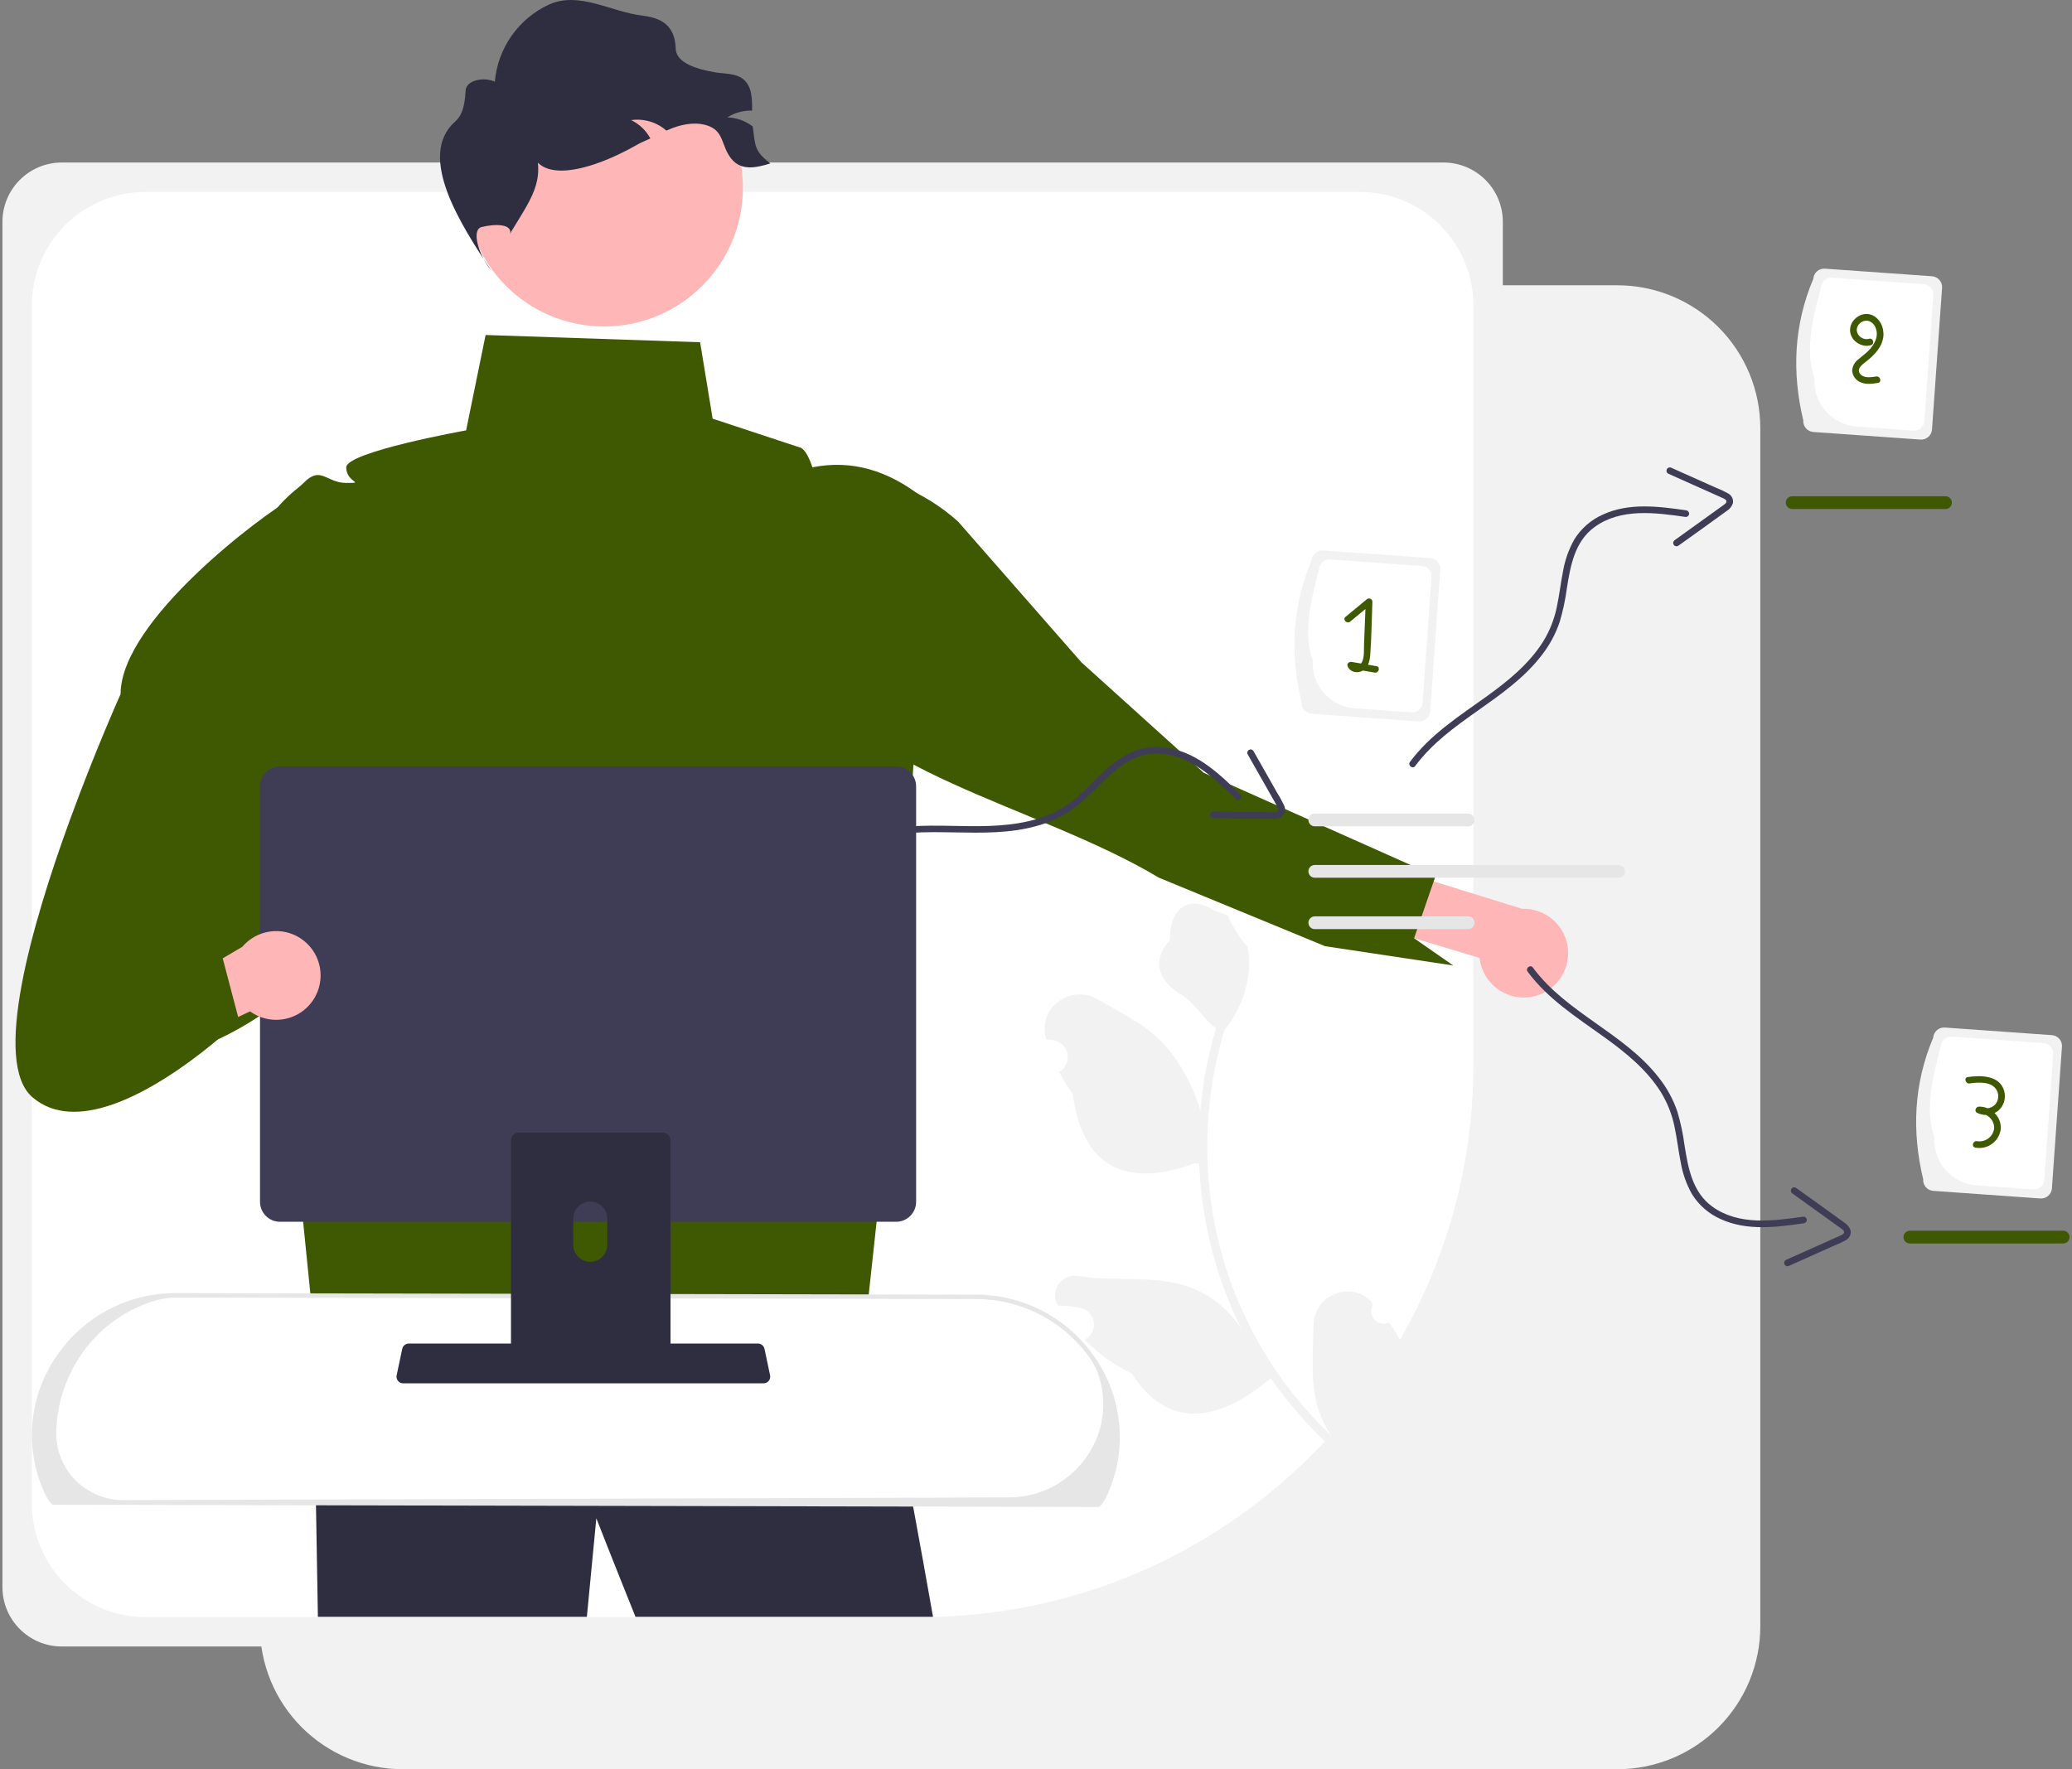 <svg width="425" height="363" viewBox="0 0 425 363" fill="none" xmlns="http://www.w3.org/2000/svg">
<rect x="0" y="0" width="425" height="363" fill="#808080" stroke="none"/>
<g clip-path="url(#clip0_344_2946)">
<path d="M331.721 58.529H302.912V304.052C302.912 307.904 302.153 311.719 300.679 315.277C299.204 318.836 297.042 322.07 294.318 324.794C291.593 327.518 288.358 329.679 284.797 331.153C281.237 332.627 277.421 333.386 273.568 333.386H53.313V333.666C53.313 337.519 54.072 341.333 55.546 344.892C57.021 348.451 59.183 351.685 61.907 354.409C64.632 357.132 67.867 359.293 71.428 360.767C74.988 362.242 78.804 363 82.657 363H331.721C335.575 363 339.391 362.242 342.951 360.767C346.511 359.293 349.746 357.133 352.471 354.409C355.196 351.685 357.357 348.451 358.832 344.892C360.307 341.333 361.066 337.519 361.066 333.666V87.863C361.066 84.011 360.307 80.197 358.832 76.638C357.357 73.079 355.196 69.845 352.471 67.121C349.746 64.397 346.511 62.236 342.951 60.762C339.391 59.288 335.575 58.529 331.721 58.529Z" fill="#F2F2F2"/>
<path d="M296.073 33.343H12.68C5.953 33.343 0.5 38.794 0.5 45.519V325.638C0.5 332.363 5.953 337.814 12.68 337.814H296.073C302.8 337.814 308.253 332.363 308.253 325.638V45.519C308.253 38.794 302.8 33.343 296.073 33.343Z" fill="#F2F2F2"/>
<path d="M29.845 39.375C23.663 39.375 17.734 41.83 13.362 46.2C8.991 50.57 6.535 56.496 6.535 62.676V308.48C6.535 314.66 8.991 320.587 13.362 324.956C17.734 329.326 23.663 331.781 29.845 331.781H188.803C251.44 331.781 302.218 281.022 302.218 218.408V62.676C302.218 56.496 299.762 50.57 295.391 46.2C291.019 41.83 285.09 39.375 278.908 39.375H29.845Z" fill="white"/>
<path d="M314.988 204.335C313.715 204.687 312.38 204.759 311.076 204.546C309.773 204.332 308.531 203.838 307.437 203.097C306.343 202.357 305.423 201.387 304.741 200.256C304.059 199.125 303.63 197.86 303.485 196.547L259.962 183.408L260.638 170.48L312.217 186.464C314.446 186.384 316.626 187.125 318.345 188.545C320.063 189.965 321.201 191.966 321.543 194.169C321.884 196.372 321.406 198.623 320.198 200.497C318.989 202.371 317.136 203.736 314.988 204.335Z" fill="#FFB6B6"/>
<path d="M168.454 137.649C164.047 133.973 170.5 115.751 168.76 110.47C168.656 110.15 168.557 109.829 168.463 109.508C168.266 108.826 168.31 108.097 168.588 107.445L184.946 99.753C189.208 101.494 193.136 103.962 196.553 107.047L221.823 135.899L246.929 158.565L257.944 163.474L294.448 179.749L294.069 180.84L294.066 180.843L290.054 192.492L290.054 192.499L298.08 198.092L271.802 194.135L254.423 186.969L237.689 180.07C212.981 165.205 172.329 157.5 168.454 137.649Z" fill="#3F5902"/>
<path d="M284.921 271.355C284.439 271.575 283.901 271.641 283.38 271.544C282.859 271.448 282.38 271.193 282.009 270.816C281.637 270.438 281.39 269.955 281.302 269.433C281.214 268.911 281.289 268.374 281.516 267.895C281.481 267.631 281.455 267.441 281.419 267.176C281.376 267.133 281.334 267.089 281.291 267.046C276.972 262.666 269.501 265.701 269.425 271.85C269.358 277.308 268.762 282.987 270.136 288.179C270.745 290.473 271.747 292.645 273.098 294.597C264.542 286.471 257.834 276.602 253.429 265.658C252.326 262.91 251.378 260.103 250.589 257.25C249.944 254.91 249.404 252.547 248.967 250.161C246.614 237.206 247.367 223.879 251.167 211.272C254.051 207.779 255.796 203.487 256.165 198.972C256.302 197.347 256.204 195.711 255.873 194.114C255.479 194.336 251.783 188.457 251.941 187.942C251.007 187.294 249.793 187.273 248.815 186.668C243.949 183.658 239.905 186.144 239.965 192.859C236.101 197.243 237.679 201.315 242.214 204.022C245.099 205.745 246.704 208.996 249.428 210.987C249.345 211.273 249.252 211.556 249.169 211.843C247.656 217.104 246.664 222.5 246.204 227.955C244.83 222.66 241.445 216.974 238.254 213.713C234.619 209.996 229.65 207.631 225.056 205C219.536 201.84 212.833 206.87 214.539 212.995C214.556 213.054 214.572 213.113 214.589 213.172C215.145 213.246 215.697 213.34 216.246 213.453C216.937 213.599 217.568 213.95 218.056 214.46C218.544 214.97 218.867 215.616 218.981 216.313C219.096 217.009 218.998 217.724 218.699 218.364C218.4 219.004 217.915 219.539 217.307 219.898L217.245 219.935C218.061 221.503 218.994 223.006 220.038 224.432C222.19 241.128 232.847 243.253 245.009 238.668C245.33 238.698 245.645 238.73 245.963 238.753C246.274 246.16 247.547 253.494 249.75 260.573C251.063 264.743 252.711 268.801 254.678 272.707L254.6 272.571C251.923 268.425 247.897 265.329 243.201 263.806C236.252 261.608 228.232 262.986 221.208 261.794C217.827 261.221 215.209 264.761 216.944 267.718C216.972 267.765 217 267.813 217.028 267.86C218.006 267.865 218.983 267.931 219.952 268.058C220.508 268.132 221.06 268.226 221.609 268.339C222.3 268.485 222.931 268.836 223.419 269.346C223.907 269.856 224.23 270.502 224.344 271.199C224.459 271.895 224.361 272.61 224.062 273.25C223.763 273.89 223.278 274.425 222.67 274.784L222.608 274.821C222.563 274.847 222.525 274.87 222.48 274.896C225.291 277.749 228.572 280.098 232.181 281.838C239.922 294.064 250.933 291.107 260.633 282.757L260.64 282.755C264.021 287.618 267.899 292.118 272.211 296.18L291.26 288.549C291.244 288.31 291.218 288.067 291.194 287.83C289.476 288.647 287.663 289.251 285.797 289.628C286.516 287.328 287.229 285.015 287.947 282.715C287.965 282.67 287.981 282.624 287.995 282.577C288.356 281.403 288.727 280.232 289.088 279.058L289.088 279.056C288.036 276.321 286.636 273.733 284.922 271.355L284.921 271.355Z" fill="#F2F2F2"/>
<path d="M180.218 288.114L179.999 287.841C179.371 283.798 180.218 288.114 180.218 288.114Z" fill="#2F2E41"/>
<path d="M191.376 331.723H130.349C125.608 319.941 122.317 311.514 122.317 311.514C122.317 311.514 121.518 319.768 120.377 331.723H65.205C64.689 299.236 63.966 265.878 63.728 255.284L169.627 257.642L180.16 270.995C180.196 271.219 180.232 271.464 180.277 271.742C180.704 274.455 186.437 303.579 191.376 331.723Z" fill="#2F2E41"/>
<path d="M190.451 103.228L190.441 103.209C190.104 102.584 189.563 102.095 188.907 101.823C182.207 96.626 174.87 94.257 166.637 95.877C165.289 91.798 164.032 91.798 164.032 91.798L146.174 85.902L143.606 70.218L99.607 68.73L95.608 88.301C95.608 88.301 71.015 92.708 71.015 95.895C71.015 99.082 75.114 99.082 71.015 99.082C66.916 99.082 65.818 95.44 62.27 99.082C61.967 99.388 61.646 99.677 61.309 99.947C61.269 99.984 61.223 100.015 61.182 100.052C57.172 103.204 54.022 107.315 52.02 112.006C50.018 116.696 49.23 121.815 49.728 126.89L57.293 202.114L65.367 282.382L175.873 286.98L183.274 218.676L190.802 105.031C190.869 104.408 190.747 103.78 190.451 103.228Z" fill="#3F5902"/>
<path d="M9.048 304.952C9.679 306.539 10.315 307.702 10.958 308.277L225.275 308.732C225.917 308.157 226.554 306.994 227.185 305.408C234.681 286.557 220.54 266.115 200.247 266.076L35.997 265.765C15.731 265.726 1.562 286.127 9.048 304.952Z" fill="white"/>
<path d="M225.448 309.187L225.274 309.187L10.783 308.731L10.654 308.615C9.986 308.017 9.322 306.874 8.625 305.12C6.85 300.735 6.196 295.977 6.72 291.275C7.245 286.574 8.932 282.077 11.629 278.19C14.321 274.222 17.945 270.973 22.183 268.728C26.421 266.483 31.145 265.309 35.941 265.31H35.997L200.248 265.621C205.061 265.63 209.8 266.818 214.049 269.079C218.298 271.34 221.929 274.607 224.624 278.594C227.317 282.493 229 286.999 229.521 291.708C230.042 296.418 229.384 301.183 227.608 305.576C226.91 307.33 226.246 308.473 225.578 309.071L225.448 309.187ZM25.277 307.779L207 307.228C219.827 307.189 229.263 294.811 225.462 282.565C225.103 281.34 224.567 280.174 223.87 279.104C221.258 275.24 217.739 272.074 213.621 269.883C209.503 267.691 204.911 266.541 200.246 266.532L35.996 266.22H35.941C33.855 266.29 31.799 266.729 29.867 267.518C19.257 271.531 12.163 281.619 11.573 292.944C11.565 293.088 11.558 293.232 11.55 293.376C11.458 295.173 11.72 296.97 12.322 298.665C12.924 300.36 13.854 301.92 15.059 303.255C16.265 304.591 17.721 305.676 19.346 306.449C20.971 307.222 22.732 307.668 24.529 307.761C24.778 307.773 25.027 307.779 25.277 307.779Z" fill="#E6E6E6"/>
<path d="M266.955 144.073C264.608 134.219 264.999 124.512 269.019 115.003C269.061 114.414 269.335 113.867 269.781 113.48C270.227 113.094 270.808 112.9 271.396 112.941L293.359 114.499C293.947 114.541 294.495 114.815 294.882 115.261C295.269 115.706 295.463 116.287 295.421 116.876L293.358 145.946C293.316 146.534 293.041 147.082 292.596 147.468C292.15 147.855 291.569 148.049 290.98 148.008L269.018 146.45C268.429 146.408 267.882 146.134 267.495 145.688C267.108 145.242 266.914 144.662 266.955 144.073Z" fill="#F2F2F2"/>
<path d="M269.263 135.412C267.385 130.556 268.586 123.877 270.59 116.723C270.629 116.172 270.886 115.659 271.304 115.297C271.721 114.935 272.265 114.754 272.816 114.792L291.691 116.131C292.243 116.171 292.756 116.427 293.118 116.845C293.48 117.262 293.662 117.806 293.623 118.357L291.787 144.226C291.747 144.777 291.49 145.289 291.073 145.651C290.655 146.013 290.111 146.195 289.56 146.157L277.867 145.327C275.412 145.15 273.127 144.007 271.514 142.148C269.901 140.29 269.092 137.867 269.263 135.412Z" fill="white"/>
<path d="M282.331 136.68C281.754 136.581 281.178 136.482 280.601 136.383C280.867 135.756 281.02 135.088 281.054 134.408C281.327 130.77 281.354 127.097 281.5 123.451C281.496 123.318 281.454 123.188 281.378 123.078C281.303 122.969 281.197 122.883 281.073 122.832C280.95 122.781 280.815 122.767 280.683 122.791C280.552 122.815 280.431 122.876 280.334 122.968C278.886 124.167 277.438 125.366 275.99 126.565C275.312 127.126 276.283 128.087 276.956 127.53C277.995 126.67 279.035 125.809 280.074 124.949C279.978 127.338 279.883 129.727 279.788 132.115C279.742 133.262 279.881 134.654 279.412 135.732C279.348 135.877 279.264 136.013 279.163 136.136C278.524 136.026 277.886 135.917 277.248 135.807C276.789 135.728 276.205 136.111 276.407 136.647C276.847 137.812 278.142 138.18 279.252 137.731C279.35 137.687 279.445 137.637 279.536 137.58L281.968 137.997C282.828 138.145 283.197 136.829 282.331 136.68Z" fill="#3F5902"/>
<path d="M394.476 241.956C392.129 232.101 392.52 222.395 396.539 212.886C396.582 212.297 396.856 211.75 397.302 211.363C397.748 210.977 398.328 210.783 398.917 210.824L420.88 212.382C421.468 212.424 422.016 212.698 422.403 213.144C422.789 213.589 422.983 214.17 422.942 214.758L420.879 243.829C420.836 244.417 420.562 244.965 420.116 245.351C419.671 245.738 419.09 245.932 418.501 245.891L396.539 244.333C395.95 244.29 395.402 244.016 395.016 243.571C394.629 243.125 394.435 242.544 394.476 241.956Z" fill="#F2F2F2"/>
<path d="M396.784 233.295C394.905 228.439 396.106 221.76 398.11 214.606C398.15 214.055 398.407 213.542 398.824 213.18C399.242 212.818 399.786 212.637 400.337 212.675L419.212 214.014C419.763 214.054 420.276 214.31 420.638 214.727C421.001 215.145 421.182 215.689 421.144 216.24L419.308 242.108C419.268 242.659 419.011 243.172 418.594 243.534C418.176 243.896 417.632 244.078 417.081 244.039L405.388 243.21C402.933 243.033 400.648 241.89 399.035 240.031C397.422 238.172 396.612 235.75 396.784 233.295Z" fill="white"/>
<path d="M409.106 228.363C409.356 228.245 409.594 228.102 409.814 227.933C410.399 227.451 410.832 226.809 411.059 226.086C411.287 225.362 411.299 224.588 411.096 223.858C410.21 220.606 406.318 220.586 403.631 220.977C402.765 221.103 403.133 222.42 403.995 222.294C405.805 222.03 408.648 221.817 409.621 223.794C409.843 224.259 409.922 224.779 409.848 225.288C409.774 225.797 409.55 226.273 409.205 226.655C408.793 227.069 408.249 227.328 407.668 227.386C407.104 227.141 406.492 227.027 405.879 227.053C405.246 227.083 404.893 228.003 405.534 228.325C406.101 228.608 406.726 228.755 407.36 228.756C407.885 229.009 408.324 229.412 408.622 229.914C408.919 230.416 409.061 230.995 409.03 231.577C408.97 231.975 408.832 232.356 408.624 232.7C408.416 233.045 408.142 233.344 407.819 233.583C407.495 233.821 407.127 233.993 406.737 234.09C406.347 234.186 405.941 234.205 405.544 234.144L405.527 234.142C404.668 233.969 404.301 235.285 405.164 235.459C406.321 235.677 407.517 235.426 408.49 234.762C409.462 234.098 410.131 233.076 410.349 231.919C410.361 231.856 410.372 231.793 410.381 231.73C410.435 231.109 410.348 230.484 410.128 229.901C409.907 229.318 409.558 228.792 409.106 228.363Z" fill="#3F5902"/>
<path d="M369.883 86.255C367.535 76.4 367.927 66.694 371.946 57.184C371.989 56.596 372.263 56.049 372.708 55.662C373.154 55.276 373.735 55.081 374.324 55.123L396.286 56.68C396.875 56.723 397.423 56.997 397.809 57.443C398.196 57.888 398.39 58.469 398.349 59.057L396.285 88.128C396.243 88.716 395.969 89.263 395.523 89.65C395.077 90.037 394.496 90.231 393.908 90.189L371.945 88.632C371.357 88.589 370.809 88.315 370.422 87.87C370.036 87.424 369.842 86.843 369.883 86.255Z" fill="#F2F2F2"/>
<path d="M372.191 77.594C370.312 72.738 371.513 66.059 373.517 58.905C373.557 58.354 373.814 57.841 374.231 57.479C374.649 57.117 375.193 56.935 375.744 56.974L394.619 58.313C395.17 58.352 395.683 58.609 396.045 59.026C396.407 59.444 396.589 59.987 396.551 60.538L394.714 86.407C394.675 86.958 394.418 87.471 394 87.833C393.583 88.195 393.039 88.377 392.488 88.338L380.795 87.509C378.34 87.332 376.055 86.189 374.442 84.33C372.829 82.471 372.019 80.049 372.191 77.594Z" fill="white"/>
<path d="M383.798 64.575C381.863 63.904 379.711 65.434 379.492 67.417C379.243 69.665 381.662 71.439 383.756 70.828C384.598 70.583 384.239 69.264 383.392 69.511C381.857 69.959 380.22 68.302 381.103 66.821C381.303 66.464 381.608 66.176 381.976 65.996C382.344 65.816 382.759 65.752 383.164 65.813C383.508 65.908 383.825 66.083 384.09 66.323C384.354 66.563 384.559 66.861 384.687 67.194C385.44 68.891 384.545 70.613 383.359 71.846C382.683 72.55 381.889 73.096 381.16 73.737C380.805 74.005 380.511 74.344 380.295 74.732C380.08 75.121 379.948 75.55 379.909 75.993C379.928 76.49 380.083 76.973 380.357 77.389C380.631 77.805 381.013 78.138 381.463 78.352C382.628 78.951 383.953 78.76 385.192 78.561C386.058 78.422 385.69 77.105 384.829 77.244C383.745 77.418 382.122 77.683 381.436 76.553C380.847 75.585 382.059 74.736 382.719 74.221C384.379 72.928 386.057 71.258 386.306 69.058C386.51 67.257 385.594 65.198 383.798 64.575Z" fill="#3F5902"/>
<path d="M50.505 197.645L61.325 202.517C56.238 206.641 48.492 212.191 40.904 214.759L28.849 206.541C24.358 189.232 27.109 171.395 32.506 156.312C35.496 147.931 39.461 139.93 44.32 132.474C43.822 127.399 44.611 122.28 46.612 117.59C48.614 112.9 51.765 108.789 55.774 105.636C55.819 105.6 55.86 105.568 55.901 105.531C59.895 108.995 63.157 113.221 65.496 117.96C67.836 122.7 69.207 127.859 69.528 133.134L69.769 137.122L70.252 144.98L71.477 165.048L56.949 187.629L50.505 197.645Z" fill="#3F5902"/>
<path d="M81.636 283.318C81.763 283.477 81.923 283.605 82.106 283.692C82.289 283.78 82.49 283.825 82.693 283.824H156.627C156.83 283.823 157.029 283.778 157.212 283.691C157.394 283.604 157.555 283.477 157.682 283.32C157.81 283.163 157.9 282.98 157.948 282.784C157.996 282.587 157.999 282.383 157.957 282.185L156.81 276.735C156.762 276.513 156.66 276.306 156.512 276.134C156.364 275.961 156.175 275.828 155.962 275.747C155.809 275.687 155.645 275.656 155.48 275.656H83.836C83.671 275.656 83.507 275.687 83.353 275.747C83.141 275.828 82.952 275.961 82.804 276.134C82.656 276.306 82.553 276.513 82.506 276.735L81.358 282.185C81.317 282.382 81.321 282.587 81.369 282.783C81.417 282.979 81.508 283.162 81.636 283.318Z" fill="#2F2E41"/>
<path d="M53.331 161.325V246.579C53.332 247.665 53.764 248.707 54.532 249.475C55.301 250.243 56.343 250.675 57.43 250.676H183.812C184.899 250.675 185.941 250.243 186.71 249.475C187.478 248.707 187.91 247.665 187.911 246.579V161.325C187.908 160.24 187.476 159.2 186.707 158.432C185.939 157.665 184.898 157.234 183.812 157.232H57.43C56.344 157.234 55.303 157.665 54.535 158.432C53.767 159.2 53.334 160.24 53.331 161.325Z" fill="#3F3D56"/>
<path d="M104.808 233.949V280.641H137.531V233.949C137.532 233.613 137.425 233.286 137.225 233.016C137.026 232.746 136.745 232.546 136.425 232.447C136.273 232.397 136.115 232.372 135.955 232.374H106.389C105.971 232.373 105.569 232.539 105.273 232.834C104.976 233.129 104.809 233.53 104.808 233.948V233.949ZM117.579 249.993C117.587 249.072 117.959 248.193 118.613 247.545C119.268 246.897 120.151 246.534 121.072 246.534C121.993 246.534 122.876 246.897 123.53 247.545C124.185 248.193 124.556 249.072 124.565 249.993V255.411C124.56 256.334 124.19 257.217 123.536 257.868C122.881 258.519 121.995 258.885 121.072 258.885C120.149 258.885 119.263 258.519 118.608 257.868C117.954 257.217 117.583 256.334 117.579 255.411V249.993Z" fill="#2F2E41"/>
<path d="M123.906 66.981C139.633 66.981 152.383 54.237 152.383 38.515C152.383 22.794 139.633 10.049 123.906 10.049C108.179 10.049 95.43 22.794 95.43 38.515C95.43 54.237 108.179 66.981 123.906 66.981Z" fill="#FFB6B6"/>
<path d="M158.002 33.536C154.932 34.489 151.972 35.05 149.976 32.533C147.979 30.015 148.501 27.137 145.531 25.923C143.133 24.941 140.364 25.362 137.946 26.274C137.515 26.435 137.093 26.615 136.682 26.796C136.451 26.595 136.22 26.405 135.97 26.224C134.082 24.882 131.752 24.315 129.458 24.64C131.135 25.449 132.514 26.765 133.401 28.401C132.578 28.812 131.695 29.119 130.903 29.574C120.028 35.824 107.934 38.342 108.921 27.909C112.212 36.575 109.653 39.664 104.827 47.577L104.637 48.038C105.118 45.962 101.732 45.864 98.808 46.574C96.647 47.098 98.045 52.133 100.814 55.6C94.624 46.283 85.352 32.057 93.37 24.92C94.552 23.868 95.294 22.383 95.507 18.582C95.632 16.328 99.47 15.764 101.496 16.767C101.79 13.378 102.974 10.127 104.93 7.344C106.886 4.561 109.543 2.345 112.633 0.92C118.833 -1.838 125.139 2.405 131.876 3.227C135.614 3.683 138.449 5.188 138.598 9.957C138.698 13.132 143.484 14.269 146.615 14.831C148.601 15.182 150.838 14.971 152.424 16.225C154.26 17.679 154.28 20.237 154.27 22.694C152.473 22.643 150.702 23.128 149.183 24.088C151.043 24.135 152.84 24.766 154.32 25.893C154.348 25.911 154.375 25.931 154.4 25.953C154.942 30.086 154.721 30.958 158.002 33.536Z" fill="#2F2E41"/>
<path d="M178.54 172.337C189.667 168.881 201.579 172.619 212.767 169.428C215.34 168.724 217.773 167.582 219.958 166.052C221.822 164.639 223.572 163.083 225.192 161.396C228.557 158.069 232.212 154.574 237.269 154.613C243.927 154.664 249.04 159.608 253.478 163.974C254.105 164.591 255.072 163.626 254.444 163.008C250.366 158.996 245.96 154.764 240.155 153.567C237.551 152.989 234.833 153.215 232.359 154.214C230.214 155.188 228.254 156.528 226.567 158.173C224.779 159.812 223.13 161.597 221.318 163.209C219.427 164.93 217.248 166.305 214.88 167.272C209.751 169.313 204.125 169.559 198.67 169.5C191.822 169.425 184.811 168.959 178.177 171.02C177.34 171.28 177.697 172.599 178.54 172.337Z" fill="#3F3D56"/>
<path d="M255.918 154.77L259.339 160.797L260.994 163.714C261.288 164.232 261.59 164.747 261.877 165.269C262.052 165.59 262.437 166.169 262.07 166.473C261.747 166.631 261.385 166.687 261.03 166.636C260.427 166.637 259.824 166.623 259.221 166.617L255.829 166.583L248.818 166.512C248.641 166.518 248.473 166.593 248.35 166.72C248.227 166.848 248.158 167.018 248.158 167.195C248.158 167.372 248.227 167.542 248.35 167.67C248.473 167.797 248.641 167.872 248.818 167.878C252.888 167.919 256.96 168.005 261.03 168.001C261.74 168.069 262.451 167.875 263.027 167.455C263.31 167.174 263.497 166.812 263.562 166.419C263.627 166.026 263.566 165.623 263.39 165.266C262.988 164.391 262.527 163.544 262.008 162.733L260.519 160.108L257.098 154.08C257.003 153.93 256.854 153.823 256.682 153.781C256.51 153.739 256.328 153.766 256.175 153.855C256.022 153.945 255.91 154.09 255.862 154.26C255.814 154.431 255.834 154.614 255.918 154.77Z" fill="#3F3D56"/>
<path d="M301.129 169.539H269.69C269.518 169.54 269.347 169.506 269.188 169.441C269.029 169.376 268.884 169.28 268.762 169.159C268.639 169.037 268.542 168.893 268.476 168.735C268.409 168.576 268.375 168.405 268.375 168.233C268.374 168.061 268.407 167.891 268.473 167.732C268.538 167.572 268.634 167.428 268.756 167.306C268.877 167.184 269.022 167.087 269.181 167.021C269.339 166.955 269.51 166.92 269.682 166.92C269.685 166.92 269.687 166.92 269.69 166.92H301.129C301.301 166.919 301.471 166.952 301.631 167.018C301.79 167.083 301.935 167.179 302.057 167.3C302.179 167.421 302.276 167.566 302.343 167.724C302.409 167.883 302.444 168.053 302.444 168.225C302.445 168.398 302.411 168.568 302.346 168.727C302.28 168.886 302.184 169.031 302.063 169.153C301.941 169.275 301.797 169.372 301.638 169.438C301.479 169.504 301.309 169.539 301.137 169.539C301.134 169.539 301.131 169.539 301.129 169.539Z" fill="#E6E6E6"/>
<path d="M301.129 190.631H269.69C269.518 190.631 269.347 190.598 269.188 190.533C269.029 190.467 268.884 190.371 268.762 190.25C268.64 190.129 268.544 189.985 268.477 189.826C268.411 189.667 268.377 189.497 268.376 189.325C268.375 189.153 268.409 188.983 268.474 188.824C268.54 188.665 268.636 188.52 268.757 188.398C268.878 188.276 269.022 188.179 269.181 188.113C269.34 188.047 269.51 188.012 269.682 188.012C269.685 188.012 269.687 188.012 269.69 188.012H301.129C301.301 188.011 301.471 188.045 301.63 188.11C301.789 188.175 301.934 188.271 302.056 188.392C302.178 188.514 302.275 188.658 302.341 188.816C302.408 188.975 302.442 189.145 302.443 189.317C302.443 189.489 302.41 189.66 302.344 189.819C302.279 189.978 302.183 190.122 302.062 190.244C301.94 190.366 301.796 190.463 301.638 190.529C301.479 190.596 301.309 190.63 301.137 190.631C301.134 190.631 301.131 190.631 301.129 190.631Z" fill="#E6E6E6"/>
<path d="M331.991 180.085H269.69C269.518 180.086 269.347 180.052 269.188 179.987C269.029 179.922 268.884 179.826 268.762 179.705C268.639 179.583 268.542 179.439 268.476 179.28C268.409 179.122 268.375 178.951 268.375 178.779C268.374 178.607 268.407 178.437 268.473 178.278C268.538 178.118 268.634 177.974 268.756 177.852C268.877 177.73 269.022 177.633 269.181 177.567C269.339 177.5 269.51 177.466 269.682 177.466C269.685 177.466 269.687 177.466 269.69 177.466H331.991C332.163 177.465 332.334 177.498 332.493 177.564C332.652 177.629 332.797 177.725 332.919 177.846C333.042 177.967 333.139 178.111 333.205 178.27C333.272 178.429 333.306 178.599 333.306 178.771C333.307 178.943 333.274 179.114 333.208 179.273C333.143 179.432 333.047 179.577 332.925 179.699C332.804 179.821 332.659 179.918 332.5 179.984C332.342 180.05 332.171 180.084 331.999 180.085C331.996 180.085 331.994 180.085 331.991 180.085Z" fill="#E6E6E6"/>
<path d="M290.279 157.171C297.196 147.798 309.008 143.756 316.132 134.561C317.788 132.47 319.072 130.109 319.925 127.583C320.59 125.341 321.077 123.05 321.383 120.732C322.123 116.059 322.997 111.079 327.094 108.116C332.489 104.214 339.538 105.171 345.701 106.06C345.877 106.081 346.054 106.033 346.195 105.925C346.336 105.818 346.43 105.66 346.457 105.485C346.483 105.309 346.441 105.131 346.338 104.986C346.236 104.842 346.081 104.743 345.907 104.71C340.244 103.893 334.186 103.092 328.799 105.564C326.359 106.641 324.303 108.432 322.902 110.702C321.751 112.757 320.966 114.997 320.581 117.322C320.112 119.701 319.841 122.114 319.337 124.487C318.832 126.993 317.891 129.391 316.557 131.572C313.634 136.254 309.247 139.784 304.817 142.966C299.255 146.961 293.33 150.736 289.206 156.325C288.686 157.03 289.755 157.881 290.279 157.171Z" fill="#3F3D56"/>
<path d="M342.212 97.2L348.54 100.031L351.602 101.4C352.146 101.644 352.694 101.879 353.235 102.131C353.566 102.285 354.219 102.524 354.104 102.987C354.025 103.302 353.603 103.555 353.362 103.733C352.877 104.091 352.383 104.438 351.894 104.79L349.14 106.771L343.45 110.865C343.311 110.974 343.22 111.134 343.196 111.309C343.173 111.485 343.218 111.663 343.323 111.805C343.428 111.948 343.584 112.044 343.759 112.074C343.933 112.104 344.113 112.065 344.259 111.965C347.563 109.588 350.894 107.246 354.172 104.834C354.784 104.468 355.241 103.891 355.457 103.211C355.518 102.817 355.454 102.415 355.273 102.06C355.093 101.705 354.805 101.415 354.451 101.232C353.609 100.765 352.736 100.356 351.837 100.009L349.082 98.777L342.754 95.946C342.589 95.881 342.406 95.883 342.242 95.951C342.078 96.019 341.947 96.148 341.877 96.311C341.807 96.474 341.802 96.657 341.865 96.823C341.927 96.989 342.052 97.124 342.212 97.2Z" fill="#3F3D56"/>
<path d="M399.046 104.435H367.608C367.435 104.436 367.265 104.403 367.106 104.338C366.946 104.272 366.801 104.176 366.679 104.055C366.557 103.934 366.46 103.79 366.394 103.631C366.327 103.472 366.293 103.302 366.292 103.13C366.292 102.958 366.325 102.787 366.391 102.628C366.456 102.469 366.552 102.324 366.674 102.202C366.795 102.08 366.939 101.983 367.098 101.917C367.257 101.851 367.428 101.817 367.6 101.816C367.602 101.816 367.605 101.816 367.608 101.816H399.046C399.219 101.816 399.389 101.849 399.548 101.914C399.708 101.979 399.853 102.075 399.975 102.197C400.097 102.318 400.194 102.462 400.26 102.621C400.327 102.78 400.361 102.95 400.362 103.122C400.362 103.294 400.329 103.465 400.263 103.624C400.198 103.783 400.102 103.928 399.98 104.05C399.859 104.172 399.715 104.268 399.556 104.335C399.397 104.401 399.226 104.435 399.054 104.435C399.052 104.435 399.049 104.435 399.046 104.435Z" fill="#3F5902"/>
<path d="M314.417 198.515C321.334 207.889 333.146 211.931 340.27 221.126C341.926 223.217 343.209 225.577 344.063 228.104C344.727 230.346 345.215 232.636 345.521 234.954C346.261 239.628 347.135 244.607 351.232 247.57C356.627 251.472 363.676 250.516 369.838 249.627C370.014 249.606 370.192 249.654 370.333 249.761C370.474 249.869 370.568 250.027 370.595 250.202C370.621 250.377 370.579 250.556 370.476 250.701C370.374 250.845 370.219 250.944 370.045 250.977C364.381 251.794 358.324 252.595 352.937 250.122C350.497 249.046 348.441 247.254 347.04 244.985C345.889 242.929 345.103 240.689 344.719 238.365C344.25 235.986 343.979 233.572 343.475 231.2C342.97 228.694 342.029 226.296 340.695 224.115C337.772 219.433 333.385 215.903 328.955 212.721C323.393 208.726 317.468 204.95 313.344 199.362C312.824 198.656 313.893 197.805 314.417 198.515Z" fill="#3F3D56"/>
<path d="M366.35 258.488L372.678 255.657L375.739 254.287C376.284 254.044 376.832 253.808 377.372 253.556C377.704 253.402 378.357 253.163 378.242 252.701C378.163 252.386 377.741 252.132 377.5 251.954C377.015 251.596 376.521 251.25 376.032 250.898L373.278 248.917L367.588 244.823C367.449 244.713 367.358 244.554 367.334 244.378C367.31 244.203 367.356 244.025 367.461 243.882C367.566 243.739 367.722 243.643 367.897 243.613C368.071 243.583 368.251 243.623 368.397 243.723C371.7 246.099 375.032 248.441 378.309 250.854C378.922 251.22 379.379 251.797 379.595 252.477C379.656 252.87 379.592 253.273 379.411 253.628C379.231 253.983 378.943 254.272 378.589 254.455C377.747 254.923 376.874 255.331 375.975 255.678L373.22 256.911L366.892 259.742C366.727 259.807 366.543 259.805 366.38 259.736C366.216 259.668 366.085 259.539 366.015 259.377C365.945 259.214 365.94 259.03 366.003 258.865C366.065 258.699 366.19 258.564 366.35 258.488Z" fill="#3F3D56"/>
<path d="M423.184 255.129H391.745C391.398 255.13 391.065 254.993 390.818 254.749C390.572 254.504 390.433 254.172 390.431 253.825C390.429 253.478 390.566 253.145 390.81 252.898C391.054 252.651 391.387 252.512 391.734 252.51C391.738 252.51 391.742 252.51 391.745 252.51H423.184C423.531 252.509 423.865 252.645 424.111 252.89C424.358 253.134 424.497 253.466 424.499 253.813C424.5 254.161 424.364 254.494 424.119 254.741C423.875 254.987 423.543 255.127 423.196 255.129C423.192 255.129 423.188 255.129 423.184 255.129Z" fill="#3F5902"/>
<path d="M64.792 204.228C64.197 205.407 63.352 206.443 62.317 207.264C61.282 208.084 60.081 208.671 58.797 208.982C57.514 209.293 56.177 209.321 54.881 209.066C53.585 208.81 52.36 208.275 51.291 207.5L18.547 223.076L16.353 213.902L49.699 194.258C51.139 192.557 53.154 191.442 55.361 191.125C57.568 190.809 59.815 191.313 61.675 192.542C63.536 193.771 64.881 195.639 65.455 197.793C66.029 199.947 65.793 202.237 64.792 204.228Z" fill="#FFB6B6"/>
<path d="M52.174 156.916L29.134 203.977L38.871 199.565L45.648 196.492L49.045 209.394C49.045 209.394 46.796 211.58 43.248 214.452C38.161 218.577 30.414 224.127 22.826 226.695C16.887 228.707 11.053 228.893 6.672 225.142C-1.644 218.022 6.485 189.745 14.342 168.215C19.602 153.797 24.735 142.411 24.735 142.411C24.735 127.205 54.255 105.34 59.734 102.349C62.863 100.646 63.728 103.126 63.728 103.126L46.559 128.252L51.692 149.058L53.144 154.935L52.174 156.916Z" fill="#3F5902"/>
</g>
<defs>
<clipPath id="clip0_344_2946">
<rect width="424" height="363" fill="white" transform="translate(0.5)"/>
</clipPath>
</defs>
</svg>

